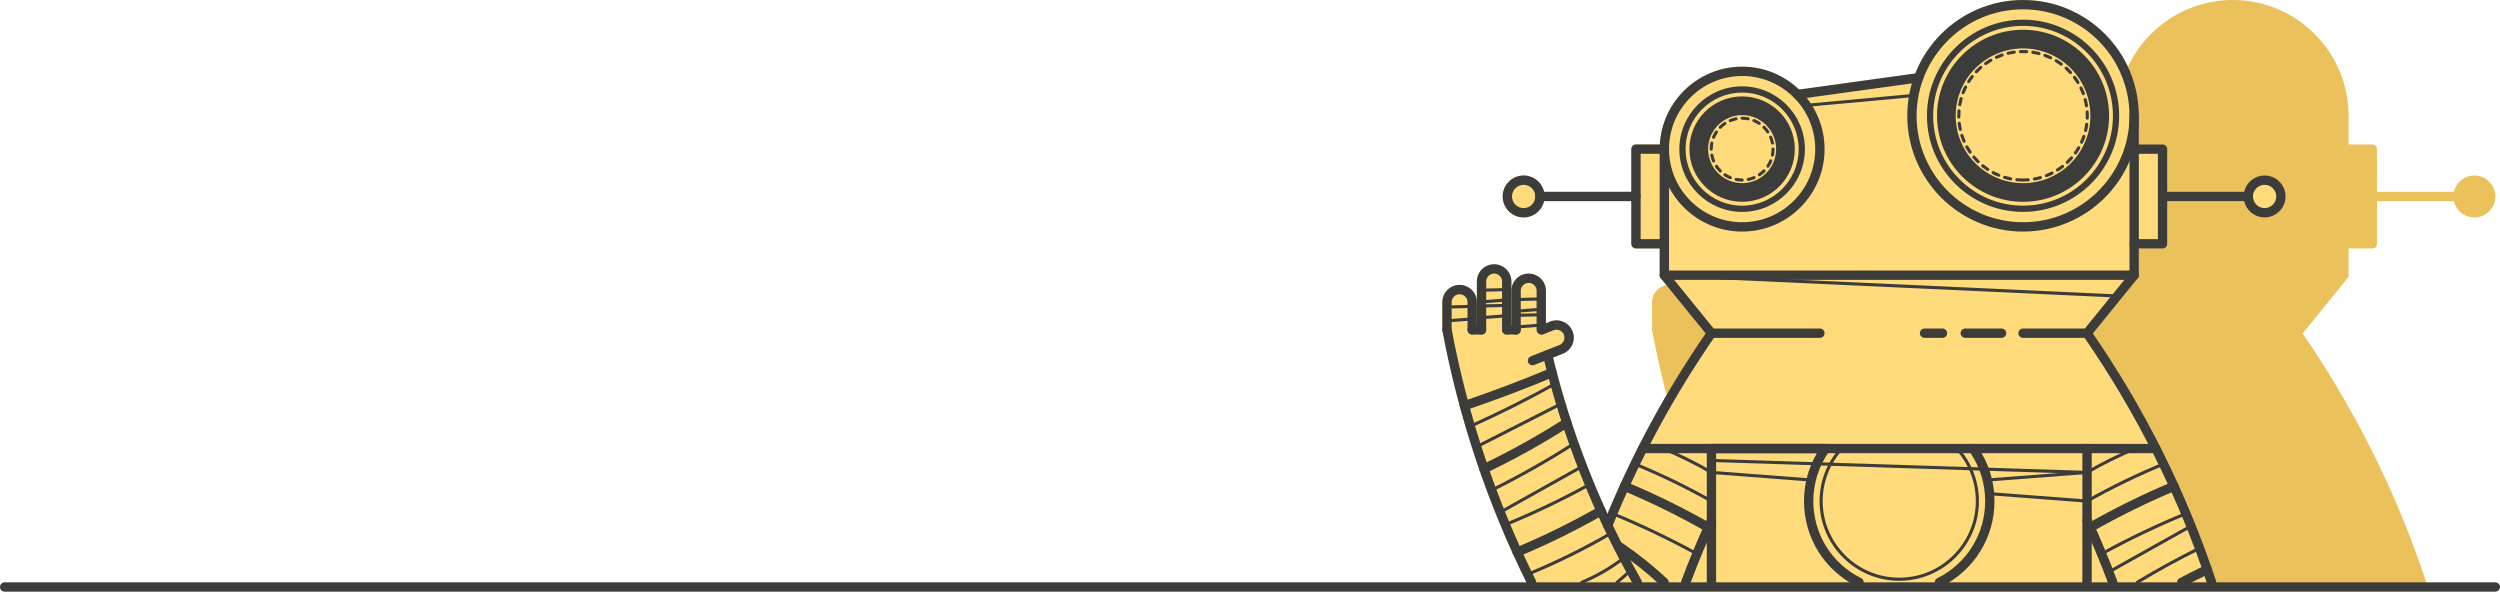 <!-- Generator: Adobe Illustrator 19.0.1, SVG Export Plug-In  -->
<svg version="1.1"
	 xmlns="http://www.w3.org/2000/svg" xmlns:xlink="http://www.w3.org/1999/xlink" xmlns:a="http://ns.adobe.com/AdobeSVGViewerExtensions/3.0/"
	 x="0px" y="0px" width="600px" height="141.995px" viewBox="0 0 600 141.995" style="enable-background:new 0 0 600 141.995;"
	 xml:space="preserve">
<defs>
</defs>
<g>
	<g>
		<path style="fill:#EBC15B;" d="M593.845,42.117c-2.39,0-4.392,1.676-4.904,3.913h-18.469V35.789c0-0.619-0.502-1.121-1.121-1.121
			h-5.691v-6.879c0,0,0,0,0,0v-0.001C563.661,12.466,551.195,0,535.872,0c-11.74,0-21.796,7.322-25.86,17.636l-27.906,3.853
			c-3.554-3.396-8.364-5.489-13.656-5.489c-10.535,0-19.171,8.276-19.755,18.667h-5.725c-0.619,0-1.121,0.502-1.121,1.121V46.03
			h-20.933c-0.512-2.237-2.514-3.913-4.904-3.913c-2.776,0-5.034,2.258-5.034,5.034s2.258,5.034,5.034,5.034
			c2.39,0,4.393-1.676,4.904-3.913h20.933v10.242c0,0.619,0.502,1.121,1.121,1.121h5.691v6.415c0,0.016,0.004,0.031,0.005,0.047
			c0.002,0.04,0.006,0.079,0.012,0.119c0.005,0.035,0.011,0.069,0.019,0.103c0.009,0.035,0.02,0.07,0.032,0.104
			c0.013,0.036,0.026,0.071,0.042,0.105c0.014,0.03,0.031,0.06,0.049,0.09c0.021,0.035,0.043,0.069,0.067,0.101
			c0.009,0.012,0.016,0.026,0.026,0.039l10.781,13.271c-5.958,8.666-11.332,17.709-16.071,27.039
			c-0.032,0.052-0.061,0.106-0.084,0.164c-1.505,2.968-2.945,5.964-4.32,8.987c-0.008,0.017-0.019,0.031-0.026,0.049
			c-0.003,0.008-0.004,0.017-0.008,0.025c-1.056,2.324-2.071,4.664-3.049,7.017c-5.541-12.077-9.914-24.629-13.06-37.493l2.35-0.93
			c1.03-0.407,1.84-1.191,2.28-2.207s0.458-2.143,0.05-3.172c-0.84-2.125-3.255-3.17-5.379-2.33l-1.009,0.399v-7.77
			c0-2.286-1.859-4.145-4.145-4.145c-2.262,0-4.103,1.821-4.142,4.073v-2.171c0-2.285-1.859-4.145-4.145-4.145
			c-2.286,0-4.145,1.86-4.145,4.145v10.476h-0.001v-5.518c0-2.286-1.859-4.145-4.145-4.145s-4.145,1.86-4.145,4.145v6.617
			c0,0.001,0,0.003,0,0.004v0.017c0,0.031,0.007,0.059,0.009,0.09c0.003,0.039,0.003,0.078,0.01,0.117
			c1.15,6.129,2.552,12.202,4.186,18.209c0.01,0.055,0.019,0.109,0.038,0.163c0.003,0.009,0.009,0.015,0.013,0.024
			c1.378,5.05,2.925,10.051,4.638,14.996c0.018,0.081,0.043,0.162,0.081,0.24c0.001,0.002,0.003,0.004,0.004,0.006
			c3.233,9.299,7.047,18.401,11.439,27.246c0.006,0.013,0.017,0.022,0.024,0.034c0.038,0.07,0.083,0.135,0.135,0.195
			c0.013,0.015,0.024,0.031,0.038,0.046c0.063,0.065,0.133,0.122,0.209,0.171c0.018,0.012,0.038,0.02,0.057,0.031
			c0.063,0.035,0.129,0.063,0.198,0.086c0.024,0.008,0.047,0.016,0.071,0.022c0.086,0.022,0.174,0.036,0.266,0.037
			c0.003,0,0.005,0.001,0.005,0.001c0.004,0,0.005,0,0.005,0h25.353l0.003,0c0,0,0.002,0,0.003,0h11.638l0.002,0l0.002,0h41.587
			c0.001,0,0.002,0,0.002,0l0.004,0h19.293c0,0,0.002,0,0.003,0l0.003,0h41.587l0.002,0l0.002,0h16.547l0.003,0l0.003,0h7.165
			l0.002,0l0.006-0.001c0.109-0.001,0.212-0.021,0.312-0.051c0.012-0.003,0.023-0.002,0.035-0.006
			c0.013-0.004,0.025-0.012,0.038-0.017c0.039-0.014,0.075-0.031,0.112-0.05c0.031-0.016,0.061-0.031,0.09-0.049
			c0.031-0.02,0.06-0.041,0.089-0.064c0.029-0.023,0.058-0.045,0.085-0.07c0.025-0.024,0.048-0.049,0.071-0.075
			c0.025-0.028,0.049-0.055,0.071-0.086c0.021-0.029,0.038-0.059,0.056-0.09c0.018-0.031,0.036-0.062,0.051-0.095
			c0.015-0.032,0.027-0.066,0.039-0.1c0.012-0.035,0.024-0.07,0.033-0.107c0.008-0.033,0.013-0.066,0.018-0.1
			c0.006-0.041,0.011-0.081,0.012-0.122c0-0.014,0.004-0.027,0.004-0.041c0-0.021-0.005-0.04-0.006-0.06
			c-0.002-0.039-0.005-0.079-0.012-0.118c-0.006-0.039-0.015-0.077-0.026-0.114c-0.005-0.02-0.007-0.04-0.013-0.06
			c-0.329-0.994-0.672-1.982-1.015-2.971c-0.014-0.058-0.035-0.115-0.059-0.172c-2.352-6.769-5.011-13.429-7.977-19.958
			c-0.004-0.01-0.005-0.021-0.009-0.031c-0.007-0.016-0.017-0.03-0.025-0.046c-1.372-3.019-2.814-6.007-4.314-8.969
			c-0.032-0.085-0.072-0.167-0.123-0.241c-4.728-9.305-10.082-18.318-16.04-26.983l10.782-13.272
			c0.01-0.012,0.016-0.026,0.025-0.038c0.024-0.033,0.046-0.067,0.067-0.102c0.018-0.03,0.034-0.059,0.049-0.089
			c0.016-0.034,0.029-0.069,0.042-0.105c0.012-0.034,0.024-0.069,0.032-0.104c0.008-0.034,0.014-0.068,0.019-0.103
			c0.006-0.039,0.01-0.079,0.012-0.118c0.001-0.016,0.005-0.031,0.005-0.047v-6.415h5.691c0.619,0,1.121-0.502,1.121-1.121V48.272
			h18.469c0.511,2.237,2.514,3.913,4.904,3.913c2.776,0,5.034-2.258,5.034-5.034S596.621,42.117,593.845,42.117z"/>
		<g>
			<path style="fill:#FFDB7C;" d="M543.505,42.117c-2.39,0-4.392,1.676-4.904,3.913h-18.469V35.789c0-0.619-0.502-1.121-1.121-1.121
				h-5.691v-6.879c0,0,0,0,0,0v-0.001C513.321,12.466,500.855,0,485.532,0c-11.74,0-21.796,7.322-25.86,17.636l-27.906,3.853
				c-3.554-3.396-8.364-5.489-13.656-5.489c-10.535,0-19.171,8.276-19.755,18.667h-5.725c-0.619,0-1.121,0.502-1.121,1.121V46.03
				h-20.933c-0.512-2.237-2.514-3.913-4.904-3.913c-2.776,0-5.034,2.258-5.034,5.034s2.258,5.034,5.034,5.034
				c2.39,0,4.393-1.676,4.904-3.913h20.933v10.242c0,0.619,0.502,1.121,1.121,1.121h5.691v6.415c0,0.016,0.004,0.031,0.005,0.047
				c0.002,0.04,0.006,0.079,0.012,0.119c0.005,0.035,0.011,0.069,0.019,0.103c0.009,0.035,0.02,0.07,0.032,0.104
				c0.013,0.036,0.026,0.071,0.042,0.105c0.014,0.03,0.031,0.06,0.049,0.09c0.021,0.035,0.043,0.069,0.067,0.101
				c0.009,0.012,0.016,0.026,0.026,0.039l10.781,13.271c-5.958,8.666-11.332,17.709-16.071,27.039
				c-0.032,0.052-0.061,0.106-0.084,0.164c-1.505,2.968-2.945,5.964-4.32,8.987c-0.008,0.017-0.019,0.031-0.026,0.049
				c-0.003,0.008-0.004,0.017-0.008,0.025c-1.056,2.324-2.071,4.664-3.049,7.017c-5.541-12.077-9.914-24.629-13.06-37.493l2.35-0.93
				c1.03-0.407,1.84-1.191,2.28-2.207c0.44-1.016,0.457-2.143,0.05-3.172c-0.84-2.125-3.255-3.17-5.379-2.33l-1.009,0.399v-7.77
				c0-2.286-1.859-4.145-4.145-4.145c-2.262,0-4.103,1.821-4.142,4.073v-2.171c0-2.285-1.859-4.145-4.145-4.145
				s-4.145,1.86-4.145,4.145v10.476h-0.001v-5.518c0-2.286-1.859-4.145-4.145-4.145s-4.145,1.86-4.145,4.145v6.617
				c0,0.001,0,0.003,0,0.004v0.017c0,0.031,0.007,0.059,0.009,0.09c0.003,0.039,0.003,0.078,0.01,0.117
				c1.15,6.129,2.552,12.202,4.186,18.209c0.01,0.055,0.019,0.109,0.038,0.163c0.003,0.009,0.009,0.015,0.013,0.024
				c1.378,5.05,2.925,10.051,4.638,14.996c0.018,0.081,0.043,0.162,0.081,0.24c0.001,0.002,0.003,0.004,0.004,0.006
				c3.233,9.299,7.047,18.401,11.439,27.246c0.006,0.013,0.017,0.022,0.024,0.034c0.038,0.07,0.083,0.135,0.135,0.195
				c0.013,0.015,0.024,0.031,0.038,0.046c0.063,0.065,0.133,0.122,0.209,0.171c0.018,0.012,0.038,0.02,0.057,0.031
				c0.063,0.035,0.129,0.063,0.198,0.086c0.024,0.008,0.047,0.016,0.071,0.022c0.086,0.022,0.174,0.036,0.266,0.037
				c0.003,0,0.005,0.001,0.005,0.001l0.006,0h25.352l0.003,0l0.003,0h11.638l0.002,0c0,0,0.002,0,0.002,0h41.587l0.003,0l0.003,0
				h19.293l0.003,0c0.001,0,0.002,0,0.002,0h41.588l0.002,0l0.002,0h16.547l0.003,0c0,0,0.002,0,0.003,0h7.165l0.002,0
				c0,0,0.004-0.001,0.006-0.001c0.109-0.001,0.212-0.021,0.312-0.051c0.012-0.003,0.023-0.002,0.035-0.006
				c0.013-0.004,0.025-0.012,0.038-0.017c0.038-0.014,0.075-0.031,0.112-0.05c0.031-0.016,0.061-0.031,0.09-0.049
				c0.031-0.02,0.06-0.041,0.089-0.064c0.029-0.023,0.058-0.045,0.085-0.07c0.025-0.024,0.048-0.049,0.071-0.075
				c0.025-0.028,0.049-0.055,0.071-0.086c0.021-0.029,0.038-0.059,0.056-0.09c0.018-0.031,0.036-0.062,0.051-0.095
				c0.015-0.032,0.027-0.066,0.039-0.1c0.012-0.035,0.024-0.07,0.033-0.107c0.008-0.033,0.013-0.066,0.018-0.1
				c0.006-0.041,0.011-0.081,0.012-0.122c0-0.014,0.004-0.027,0.004-0.041c0-0.021-0.005-0.04-0.006-0.06
				c-0.002-0.039-0.005-0.079-0.012-0.118c-0.006-0.039-0.015-0.077-0.026-0.114c-0.005-0.02-0.007-0.04-0.013-0.06
				c-0.329-0.994-0.672-1.982-1.015-2.971c-0.014-0.058-0.035-0.115-0.059-0.172c-2.352-6.769-5.011-13.429-7.977-19.958
				c-0.004-0.01-0.005-0.021-0.009-0.031c-0.007-0.016-0.017-0.03-0.025-0.046c-1.372-3.019-2.814-6.007-4.314-8.969
				c-0.032-0.085-0.072-0.167-0.123-0.241c-4.728-9.305-10.082-18.318-16.04-26.983l10.782-13.272
				c0.01-0.012,0.016-0.026,0.025-0.038c0.024-0.033,0.046-0.067,0.067-0.102c0.018-0.03,0.034-0.059,0.049-0.089
				c0.016-0.034,0.029-0.069,0.042-0.105c0.012-0.034,0.023-0.069,0.032-0.104c0.008-0.034,0.014-0.068,0.02-0.103
				c0.006-0.039,0.01-0.079,0.012-0.118c0.001-0.016,0.005-0.031,0.005-0.047v-6.415h5.691c0.619,0,1.121-0.502,1.121-1.121V48.272
				h18.469c0.511,2.237,2.514,3.913,4.904,3.913c2.776,0,5.034-2.258,5.034-5.034S546.281,42.117,543.505,42.117z"/>
		</g>
		<g>
			<g>
				<path style="fill:#3C3C3B;" d="M465.47,140.874c-0.412,0-0.809-0.229-1.005-0.623c-0.275-0.555-0.049-1.227,0.506-1.502
					c7.074-3.509,11.468-10.591,11.468-18.483c0-4.132-1.209-8.095-3.501-11.499h-78.702c-0.619,0-1.121-0.502-1.121-1.121
					s0.502-1.121,1.121-1.121h79.288c0.362,0,0.702,0.175,0.912,0.47c2.776,3.888,4.244,8.477,4.244,13.271
					c0,8.749-4.872,16.6-12.714,20.491C465.808,140.836,465.638,140.874,465.47,140.874z"/>
			</g>
			<g>
				<path style="fill:#3C3C3B;" d="M385.858,127.228c-0.139,0-0.281-0.026-0.418-0.081c-0.574-0.231-0.852-0.884-0.621-1.458
					c6.535-16.239,14.95-31.836,25.011-46.357c0.352-0.509,1.051-0.636,1.559-0.283c0.509,0.352,0.636,1.051,0.283,1.559
					c-9.966,14.384-18.301,29.833-24.774,45.918C386.722,126.963,386.302,127.228,385.858,127.228z"/>
			</g>
			<g>
				<path style="fill:#3C3C3B;" d="M434.673,115.581c-0.009,0-0.019,0-0.029-0.001l-23.922-1.827
					c-0.056-0.004-0.111-0.021-0.159-0.05c-3.7-2.15-7.584-4.072-11.542-5.712c-0.19-0.079-0.281-0.298-0.202-0.488
					c0.079-0.191,0.298-0.281,0.488-0.202c3.963,1.642,7.851,3.564,11.558,5.714l23.837,1.82c0.206,0.016,0.36,0.195,0.344,0.401
					C435.03,115.432,434.867,115.581,434.673,115.581z"/>
			</g>
			<g>
				<path style="fill:#3C3C3B;" d="M410.736,120.638c-0.062,0-0.125-0.015-0.183-0.048c-5.89-3.323-12.047-6.313-18.301-8.884
					c-0.191-0.078-0.282-0.297-0.204-0.487s0.296-0.281,0.488-0.204c6.281,2.583,12.466,5.586,18.383,8.924
					c0.18,0.101,0.243,0.329,0.142,0.509C410.994,120.57,410.867,120.638,410.736,120.638z"/>
			</g>
			<g>
				<path style="fill:#3C3C3B;" d="M409.992,127.716c-0.188,0-0.379-0.048-0.554-0.148c-6.431-3.668-13.154-6.977-19.985-9.834
					c-0.571-0.239-0.84-0.896-0.601-1.467c0.239-0.571,0.896-0.84,1.467-0.601c6.914,2.893,13.72,6.242,20.23,9.955
					c0.538,0.306,0.725,0.991,0.418,1.529C410.76,127.512,410.382,127.716,409.992,127.716z"/>
			</g>
			<g>
				<path style="fill:#3C3C3B;" d="M407.255,133.307c-0.061,0-0.123-0.015-0.18-0.046c-6.516-3.583-13.311-6.829-20.194-9.649
					c-0.191-0.078-0.282-0.297-0.204-0.487c0.079-0.191,0.298-0.281,0.487-0.204c6.909,2.831,13.729,6.09,20.27,9.687
					c0.181,0.099,0.247,0.327,0.147,0.507C407.515,133.237,407.387,133.307,407.255,133.307z"/>
			</g>
			<g>
				<path style="fill:#3C3C3B;" d="M404.579,140.874c-0.13,0-0.262-0.023-0.391-0.071c-0.58-0.216-0.875-0.862-0.659-1.441
					c1.868-5.014,3.955-10.024,6.204-14.893c0.26-0.562,0.926-0.808,1.487-0.548c0.562,0.26,0.807,0.926,0.548,1.487
					c-2.225,4.817-4.29,9.775-6.138,14.736C405.461,140.595,405.034,140.874,404.579,140.874z"/>
			</g>
			<g>
				<path style="fill:#3C3C3B;" d="M367.579,140.874c-0.412,0-0.809-0.228-1.004-0.623c-9.571-19.274-16.434-39.758-20.398-60.885
					c-0.114-0.609,0.286-1.194,0.895-1.308c0.613-0.115,1.194,0.287,1.308,0.895c3.927,20.924,10.724,41.213,20.202,60.302
					c0.275,0.554,0.049,1.227-0.505,1.502C367.916,140.836,367.746,140.874,367.579,140.874z"/>
			</g>
			<g>
				<path style="fill:#3C3C3B;" d="M392.937,140.874c-0.391,0-0.771-0.205-0.977-0.57c-9.769-17.281-17.049-35.755-21.638-54.909
					c-0.144-0.602,0.227-1.207,0.829-1.351c0.601-0.146,1.207,0.227,1.351,0.829c4.54,18.951,11.744,37.229,21.41,54.328
					c0.305,0.539,0.115,1.223-0.424,1.527C393.313,140.826,393.124,140.874,392.937,140.874z"/>
			</g>
			<g>
				<path style="fill:#3C3C3B;" d="M366.639,138.213c-0.147,0-0.286-0.087-0.345-0.232c-0.078-0.191,0.012-0.409,0.204-0.487
					c6.875-2.827,13.62-6.153,20.048-9.885c0.179-0.104,0.408-0.042,0.511,0.136c0.104,0.178,0.043,0.407-0.136,0.511
					c-6.458,3.748-13.234,7.089-20.14,9.929C366.734,138.204,366.686,138.213,366.639,138.213z"/>
			</g>
			<g>
				<path style="fill:#3C3C3B;" d="M364.131,133.62c-0.438,0-0.854-0.259-1.034-0.688c-0.239-0.571,0.03-1.228,0.601-1.467
					c6.828-2.857,13.552-6.165,19.985-9.834c0.537-0.306,1.222-0.119,1.529,0.418c0.306,0.538,0.119,1.222-0.418,1.529
					c-6.512,3.713-13.319,7.063-20.23,9.955C364.422,133.592,364.275,133.62,364.131,133.62z"/>
			</g>
			<g>
				<path style="fill:#3C3C3B;" d="M361.268,126.307c-0.147,0-0.286-0.088-0.346-0.232c-0.078-0.191,0.013-0.409,0.204-0.487
					c6.883-2.82,13.677-6.066,20.194-9.649c0.18-0.1,0.408-0.034,0.507,0.147c0.1,0.181,0.034,0.408-0.147,0.507
					c-6.541,3.597-13.361,6.856-20.27,9.687C361.363,126.298,361.315,126.307,361.268,126.307z"/>
			</g>
			<g>
				<path style="fill:#3C3C3B;" d="M360.047,123.327c-0.131,0-0.258-0.069-0.327-0.191c-0.101-0.18-0.036-0.408,0.144-0.509
					l19.717-11.031c0.18-0.101,0.407-0.036,0.509,0.144c0.101,0.18,0.036,0.408-0.144,0.509l-19.717,11.031
					C360.172,123.311,360.109,123.327,360.047,123.327z"/>
			</g>
			<g>
				<path style="fill:#3C3C3B;" d="M357.988,118.014c-0.138,0-0.27-0.076-0.335-0.208c-0.092-0.185-0.016-0.409,0.169-0.501
					c6.746-3.334,13.379-7.088,19.713-11.158c0.174-0.113,0.405-0.062,0.516,0.112c0.112,0.174,0.061,0.405-0.112,0.516
					c-6.358,4.085-13.015,7.853-19.786,11.2C358.1,118.002,358.044,118.014,357.988,118.014z"/>
			</g>
			<g>
				<path style="fill:#3C3C3B;" d="M356.143,113.637c-0.418,0-0.82-0.235-1.012-0.638c-0.267-0.559-0.03-1.228,0.528-1.494
					c6.784-3.239,13.434-6.938,19.766-10.993c0.521-0.334,1.215-0.182,1.548,0.339c0.334,0.521,0.182,1.215-0.339,1.548
					c-6.41,4.104-13.142,7.848-20.009,11.128C356.469,113.602,356.305,113.637,356.143,113.637z"/>
			</g>
			<g>
				<path style="fill:#3C3C3B;" d="M354.378,107.603c-0.136,0-0.267-0.074-0.333-0.204c-0.093-0.184-0.02-0.409,0.163-0.503
					L374.436,96.6c0.184-0.093,0.409-0.02,0.503,0.163c0.093,0.184,0.02,0.409-0.163,0.503l-20.228,10.297
					C354.493,107.59,354.435,107.603,354.378,107.603z"/>
			</g>
			<g>
				<path style="fill:#3C3C3B;" d="M352.862,102.684c-0.143,0-0.279-0.082-0.341-0.221c-0.084-0.188,0-0.409,0.189-0.494
					c6.889-3.083,13.725-6.511,20.318-10.189c0.18-0.1,0.408-0.036,0.508,0.144c0.101,0.18,0.036,0.408-0.144,0.508
					c-6.612,3.689-13.467,7.127-20.377,10.219C352.965,102.673,352.913,102.684,352.862,102.684z"/>
			</g>
			<g>
				<path style="fill:#3C3C3B;" d="M351.46,98.499c-0.467,0-0.903-0.294-1.061-0.761c-0.199-0.586,0.115-1.223,0.701-1.422
					c7.037-2.39,14.081-5.055,20.937-7.921c0.571-0.239,1.228,0.031,1.466,0.602c0.239,0.571-0.031,1.228-0.602,1.466
					c-6.903,2.885-13.995,5.569-21.081,7.975C351.702,98.48,351.58,98.499,351.46,98.499z"/>
			</g>
			<g>
				<path style="fill:#3C3C3B;" d="M353.327,80.28c-0.619,0-1.121-0.502-1.121-1.121v-6.638c0-1.05-0.854-1.904-1.904-1.904
					s-1.903,0.854-1.903,1.904v6.638c0,0.619-0.502,1.121-1.121,1.121c-0.619,0-1.121-0.502-1.121-1.121v-6.638
					c0-2.286,1.86-4.145,4.145-4.145c2.286,0,4.145,1.86,4.145,4.145v6.638C354.447,79.778,353.946,80.28,353.327,80.28z"/>
			</g>
			<g>
				<path style="fill:#3C3C3B;" d="M347.278,77.376c-0.193,0-0.357-0.149-0.372-0.345c-0.016-0.206,0.138-0.385,0.344-0.401
					l6.048-0.462c0.21-0.012,0.385,0.138,0.401,0.344c0.016,0.206-0.138,0.385-0.344,0.401l-6.048,0.462
					C347.297,77.376,347.287,77.376,347.278,77.376z"/>
			</g>
			<g>
				<path style="fill:#3C3C3B;" d="M347.278,74.062c-0.202,0-0.368-0.161-0.374-0.364c-0.005-0.207,0.158-0.378,0.364-0.383
					l6.049-0.151c0.238,0.011,0.378,0.158,0.383,0.364c0.005,0.206-0.158,0.378-0.364,0.383l-6.049,0.151
					C347.284,74.062,347.281,74.062,347.278,74.062z"/>
			</g>
			<g>
				<g>
					<path style="fill:#3C3C3B;" d="M361.619,80.28c-0.619,0-1.121-0.502-1.121-1.121V67.563c0-1.05-0.854-1.904-1.904-1.904
						s-1.903,0.854-1.903,1.904v11.597c0,0.619-0.502,1.121-1.121,1.121c-0.619,0-1.121-0.502-1.121-1.121V67.563
						c0-2.286,1.86-4.145,4.145-4.145c2.286,0,4.145,1.86,4.145,4.145v11.597C362.739,79.778,362.238,80.28,361.619,80.28z"/>
				</g>
				<g>
					<path style="fill:#3C3C3B;" d="M355.57,76.615c-0.193,0-0.357-0.149-0.372-0.345c-0.016-0.206,0.138-0.385,0.344-0.401
						l6.049-0.462c0.211-0.016,0.385,0.139,0.401,0.344c0.016,0.206-0.138,0.385-0.344,0.401l-6.049,0.462
						C355.589,76.615,355.579,76.615,355.57,76.615z"/>
				</g>
				<g>
					<path style="fill:#3C3C3B;" d="M355.57,73.813c-0.202,0-0.368-0.161-0.374-0.364c-0.005-0.207,0.158-0.378,0.364-0.383
						l6.049-0.151c0.003,0,0.007,0,0.009,0c0.202,0,0.368,0.161,0.374,0.364c0.005,0.206-0.158,0.378-0.364,0.383l-6.049,0.151
						C355.576,73.813,355.573,73.813,355.57,73.813z"/>
				</g>
				<g>
					<path style="fill:#3C3C3B;" d="M355.57,72.824c-0.193,0-0.357-0.149-0.372-0.345c-0.016-0.206,0.138-0.385,0.344-0.401
						l6.049-0.462c0.211-0.016,0.385,0.139,0.401,0.344c0.016,0.206-0.138,0.385-0.344,0.401l-6.049,0.462
						C355.589,72.824,355.579,72.824,355.57,72.824z"/>
				</g>
				<g>
					<path style="fill:#3C3C3B;" d="M355.57,70.022c-0.202,0-0.368-0.161-0.374-0.364c-0.005-0.207,0.158-0.378,0.364-0.383
						l6.049-0.152c0.003,0,0.007,0,0.009,0c0.202,0,0.368,0.161,0.374,0.364c0.005,0.206-0.158,0.378-0.364,0.383l-6.049,0.152
						C355.576,70.022,355.573,70.022,355.57,70.022z"/>
				</g>
			</g>
			<g>
				<g>
					<path style="fill:#3C3C3B;" d="M369.905,80.28c-0.619,0-1.121-0.502-1.121-1.121v-9.353c0-1.05-0.854-1.904-1.903-1.904
						s-1.904,0.854-1.904,1.904v9.353c0,0.619-0.502,1.121-1.121,1.121s-1.121-0.502-1.121-1.121v-9.353
						c0-2.286,1.86-4.145,4.145-4.145c2.286,0,4.145,1.86,4.145,4.145v9.353C371.026,79.778,370.524,80.28,369.905,80.28z"/>
				</g>
				<g>
					<path style="fill:#3C3C3B;" d="M363.856,78.858c-0.193,0-0.357-0.149-0.372-0.345c-0.016-0.206,0.138-0.385,0.344-0.401
						l6.049-0.462c0.21-0.012,0.385,0.138,0.401,0.344s-0.138,0.385-0.344,0.401l-6.049,0.462
						C363.875,78.858,363.866,78.858,363.856,78.858z"/>
				</g>
				<g>
					<path style="fill:#3C3C3B;" d="M363.857,76.056c-0.202,0-0.368-0.161-0.374-0.364c-0.005-0.206,0.158-0.378,0.364-0.383
						l6.049-0.151c0.003,0,0.007,0,0.009,0c0.202,0,0.368,0.161,0.374,0.364c0.005,0.206-0.158,0.378-0.364,0.383l-6.049,0.151
						C363.863,76.056,363.86,76.056,363.857,76.056z"/>
				</g>
				<g>
					<path style="fill:#3C3C3B;" d="M363.856,75.067c-0.193,0-0.357-0.149-0.372-0.345c-0.016-0.206,0.138-0.385,0.344-0.401
						l6.049-0.462c0.21-0.013,0.385,0.138,0.401,0.344c0.016,0.206-0.138,0.385-0.344,0.401l-6.049,0.462
						C363.875,75.067,363.866,75.067,363.856,75.067z"/>
				</g>
				<g>
					<path style="fill:#3C3C3B;" d="M363.857,72.265c-0.202,0-0.368-0.161-0.374-0.364c-0.005-0.206,0.158-0.378,0.364-0.383
						l6.049-0.151c0.003,0,0.007,0,0.009,0c0.202,0,0.368,0.161,0.374,0.364c0.005,0.207-0.158,0.378-0.364,0.383l-6.049,0.151
						C363.863,72.265,363.86,72.265,363.857,72.265z"/>
				</g>
			</g>
			<g>
				<g>
					<path style="fill:#3C3C3B;" d="M367.806,87.682c-0.447,0-0.868-0.269-1.042-0.709c-0.228-0.575,0.054-1.227,0.63-1.454
						l6.868-2.718c0.976-0.386,1.456-1.495,1.07-2.471c-0.386-0.976-1.493-1.456-2.47-1.069l-2.377,0.94
						c-0.576,0.227-1.227-0.054-1.455-0.63c-0.228-0.576,0.054-1.227,0.63-1.455l2.377-0.94c2.124-0.838,4.539,0.204,5.379,2.329
						c0.408,1.03,0.389,2.157-0.051,3.173c-0.44,1.016-1.249,1.8-2.279,2.207l-6.868,2.717
						C368.083,87.656,367.943,87.682,367.806,87.682z"/>
				</g>
			</g>
			<g>
				<path style="fill:#3C3C3B;" d="M379.643,140.126c-0.146,0-0.285-0.086-0.345-0.229c-0.08-0.19,0.01-0.409,0.201-0.489
					c3.597-1.504,6.966-3.46,10.013-5.814c0.163-0.127,0.399-0.096,0.524,0.067c0.126,0.163,0.096,0.398-0.067,0.524
					c-3.099,2.394-6.525,4.384-10.182,5.913C379.74,140.117,379.691,140.126,379.643,140.126z"/>
			</g>
			<g>
				<path style="fill:#3C3C3B;" d="M388.09,140.127c-0.108,0-0.215-0.047-0.289-0.137c-0.131-0.159-0.108-0.395,0.052-0.526
					c1.109-0.909,2.197-1.867,3.236-2.848c0.15-0.142,0.386-0.135,0.528,0.015c0.142,0.15,0.135,0.386-0.015,0.528
					c-1.051,0.993-2.153,1.963-3.275,2.883C388.257,140.099,388.173,140.127,388.09,140.127z"/>
			</g>
			<g>
				<path style="fill:#3C3C3B;" d="M399.381,140.873c-0.273,0-0.547-0.099-0.763-0.3c-3.275-3.045-6.802-5.866-10.482-8.383
					c-0.511-0.349-0.642-1.047-0.292-1.558c0.349-0.511,1.047-0.642,1.557-0.292c3.772,2.58,7.386,5.47,10.743,8.591
					c0.453,0.421,0.479,1.131,0.058,1.584C399.982,140.753,399.682,140.873,399.381,140.873z"/>
			</g>
			<g>
				<g>
					<path style="fill:#3C3C3B;" d="M485.532,55.577c-15.323,0-27.788-12.466-27.788-27.788S470.21,0,485.532,0
						s27.788,12.466,27.788,27.788S500.855,55.577,485.532,55.577z M485.532,2.242c-14.087,0-25.547,11.46-25.547,25.547
						s11.46,25.547,25.547,25.547s25.547-11.46,25.547-25.547S499.619,2.242,485.532,2.242z"/>
				</g>
				<g>
					<path style="fill:#3C3C3B;" d="M485.532,50.855c-12.719,0-23.067-10.348-23.067-23.067s10.348-23.067,23.067-23.067
						s23.067,10.348,23.067,23.067S498.252,50.855,485.532,50.855z M485.532,6.216c-11.895,0-21.572,9.677-21.572,21.572
						s9.677,21.572,21.572,21.572c11.895,0,21.572-9.677,21.572-21.572S497.427,6.216,485.532,6.216z"/>
				</g>
				<g>
					<path style="fill:#3C3C3B;" d="M485.532,48.436c-11.386,0-20.648-9.263-20.648-20.648S474.147,7.14,485.532,7.14
						c11.385,0,20.648,9.263,20.648,20.648S496.918,48.436,485.532,48.436z M485.532,11.624c-8.913,0-16.165,7.252-16.165,16.165
						s7.252,16.165,16.165,16.165c8.913,0,16.165-7.252,16.165-16.165S494.446,11.624,485.532,11.624z"/>
				</g>
				<g>
					<path style="fill:#3C3C3B;" d="M485.532,43.579c-0.511,0-1.024-0.025-1.528-0.073c-0.205-0.02-0.356-0.202-0.336-0.408
						c0.02-0.205,0.199-0.352,0.408-0.336c0.88,0.085,1.791,0.092,2.668,0.021c0.212-0.011,0.386,0.137,0.402,0.343
						c0.016,0.206-0.137,0.386-0.343,0.402C486.384,43.562,485.956,43.579,485.532,43.579z M488.256,43.339
						c-0.178,0-0.335-0.127-0.367-0.308c-0.036-0.203,0.099-0.397,0.302-0.433c0.476-0.085,0.954-0.195,1.42-0.327
						c0.201-0.055,0.405,0.06,0.461,0.258c0.056,0.198-0.06,0.405-0.258,0.461c-0.49,0.138-0.991,0.253-1.491,0.343
						C488.3,43.337,488.278,43.339,488.256,43.339z M482.564,43.293c-0.024,0-0.048-0.002-0.072-0.007
						c-0.501-0.098-1-0.221-1.485-0.367c-0.198-0.059-0.31-0.268-0.251-0.465c0.059-0.198,0.266-0.31,0.465-0.251
						c0.462,0.139,0.938,0.256,1.414,0.35c0.202,0.04,0.335,0.236,0.295,0.439C482.895,43.169,482.739,43.293,482.564,43.293z
						 M491.127,42.529c-0.149,0-0.29-0.09-0.348-0.238c-0.075-0.192,0.02-0.409,0.212-0.484c0.451-0.176,0.898-0.377,1.33-0.596
						c0.185-0.093,0.409-0.02,0.502,0.164c0.093,0.184,0.02,0.409-0.164,0.502c-0.453,0.23-0.923,0.441-1.396,0.626
						C491.218,42.521,491.173,42.529,491.127,42.529z M479.706,42.436c-0.047,0-0.095-0.009-0.142-0.028
						c-0.471-0.193-0.937-0.411-1.386-0.648c-0.182-0.096-0.252-0.323-0.155-0.505c0.097-0.182,0.321-0.252,0.505-0.155
						c0.427,0.226,0.871,0.433,1.319,0.617c0.191,0.078,0.282,0.296,0.204,0.487C479.992,42.349,479.853,42.436,479.706,42.436z
						 M493.788,41.178c-0.123,0-0.244-0.061-0.316-0.173c-0.111-0.174-0.059-0.405,0.115-0.516c0.408-0.259,0.808-0.543,1.19-0.841
						c0.162-0.127,0.397-0.098,0.524,0.065c0.127,0.162,0.098,0.397-0.065,0.524c-0.401,0.313-0.821,0.61-1.249,0.883
						C493.926,41.159,493.857,41.178,493.788,41.178z M477.067,41.043c-0.071,0-0.142-0.02-0.205-0.062
						c-0.424-0.28-0.84-0.584-1.235-0.902c-0.161-0.13-0.186-0.365-0.056-0.525c0.129-0.161,0.365-0.186,0.525-0.056
						c0.377,0.304,0.772,0.593,1.177,0.86c0.172,0.114,0.22,0.346,0.106,0.518C477.308,40.984,477.189,41.043,477.067,41.043z
						 M496.139,39.341c-0.099,0-0.197-0.039-0.271-0.116c-0.142-0.15-0.136-0.386,0.014-0.528c0.352-0.334,0.691-0.688,1.008-1.053
						c0.136-0.156,0.371-0.171,0.527-0.037c0.156,0.135,0.172,0.371,0.037,0.527c-0.333,0.383-0.688,0.754-1.057,1.105
						C496.324,39.307,496.231,39.341,496.139,39.341z M474.746,39.168c-0.094,0-0.189-0.035-0.262-0.107
						c-0.364-0.356-0.713-0.734-1.039-1.122c-0.133-0.158-0.112-0.394,0.046-0.526c0.158-0.133,0.393-0.112,0.526,0.046
						c0.31,0.37,0.644,0.729,0.991,1.069c0.147,0.144,0.15,0.381,0.005,0.529C474.94,39.131,474.843,39.168,474.746,39.168z
						 M498.096,37.089c-0.075,0-0.151-0.023-0.216-0.069c-0.168-0.12-0.207-0.353-0.088-0.521c0.282-0.396,0.547-0.809,0.788-1.226
						c0.103-0.179,0.331-0.24,0.51-0.137s0.24,0.331,0.137,0.51c-0.252,0.438-0.53,0.871-0.826,1.287
						C498.328,37.034,498.213,37.089,498.096,37.089z M472.826,36.885c-0.119,0-0.236-0.057-0.308-0.162
						c-0.289-0.419-0.56-0.856-0.806-1.3c-0.1-0.18-0.035-0.408,0.146-0.508c0.18-0.1,0.408-0.035,0.508,0.146
						c0.234,0.422,0.493,0.839,0.767,1.238c0.117,0.17,0.074,0.402-0.096,0.52C472.973,36.863,472.899,36.885,472.826,36.885z
						 M499.584,34.504c-0.051,0-0.104-0.011-0.154-0.033c-0.188-0.085-0.271-0.307-0.186-0.495c0.2-0.44,0.38-0.896,0.537-1.355
						c0.067-0.195,0.279-0.3,0.474-0.233c0.195,0.066,0.3,0.279,0.233,0.474c-0.164,0.482-0.354,0.961-0.563,1.423
						C499.862,34.422,499.726,34.504,499.584,34.504z M471.379,34.275c-0.144,0-0.282-0.084-0.343-0.225
						c-0.202-0.465-0.383-0.947-0.54-1.432c-0.063-0.196,0.045-0.407,0.241-0.47c0.196-0.061,0.407,0.045,0.47,0.241
						c0.149,0.462,0.322,0.921,0.514,1.363c0.082,0.189-0.005,0.409-0.194,0.491C471.479,34.265,471.429,34.275,471.379,34.275z
						 M500.546,31.679c-0.028,0-0.057-0.003-0.085-0.01c-0.201-0.047-0.326-0.248-0.279-0.449c0.11-0.471,0.198-0.953,0.263-1.433
						c0.027-0.204,0.216-0.35,0.42-0.321c0.204,0.027,0.348,0.215,0.321,0.42c-0.067,0.504-0.16,1.01-0.276,1.504
						C500.869,31.563,500.715,31.679,500.546,31.679z M470.464,31.436c-0.172,0-0.327-0.119-0.365-0.294
						c-0.107-0.496-0.192-1.003-0.251-1.509c-0.024-0.205,0.123-0.39,0.328-0.414c0.207-0.025,0.391,0.123,0.414,0.328
						c0.057,0.482,0.137,0.965,0.239,1.437c0.044,0.202-0.084,0.401-0.286,0.444C470.517,31.433,470.491,31.436,470.464,31.436z
						 M500.94,28.723c-0.005,0-0.009,0-0.014,0c-0.206-0.008-0.367-0.181-0.359-0.387c0.007-0.182,0.01-0.364,0.01-0.547
						c0-0.306-0.009-0.609-0.027-0.91c-0.012-0.206,0.145-0.383,0.35-0.395c0.209-0.006,0.383,0.144,0.396,0.35
						c0.019,0.316,0.029,0.635,0.028,0.956c0,0.192-0.003,0.383-0.011,0.574C501.306,28.564,501.14,28.723,500.94,28.723z
						 M470.118,28.473c-0.203,0-0.369-0.162-0.374-0.366l-0.003-0.319c0-0.407,0.015-0.81,0.046-1.21
						c0.016-0.206,0.196-0.364,0.401-0.344c0.206,0.016,0.36,0.195,0.344,0.401c-0.029,0.381-0.044,0.765-0.044,1.153l0.003,0.303
						c0.004,0.207-0.159,0.377-0.366,0.382C470.123,28.473,470.121,28.473,470.118,28.473z M500.76,25.745
						c-0.181,0-0.34-0.131-0.368-0.315c-0.076-0.478-0.176-0.958-0.298-1.426c-0.052-0.2,0.068-0.404,0.267-0.456
						c0.199-0.054,0.404,0.067,0.456,0.267c0.128,0.492,0.233,0.996,0.312,1.498c0.032,0.204-0.107,0.395-0.31,0.427
						C500.799,25.743,500.78,25.745,500.76,25.745z M470.345,25.499c-0.021,0-0.043-0.002-0.065-0.005
						c-0.203-0.036-0.339-0.229-0.304-0.433c0.088-0.502,0.201-1.004,0.337-1.492c0.055-0.199,0.262-0.314,0.46-0.26
						c0.199,0.055,0.315,0.261,0.26,0.46c-0.129,0.465-0.237,0.943-0.321,1.421C470.681,25.371,470.523,25.499,470.345,25.499z
						 M500.009,22.858c-0.152,0-0.295-0.094-0.351-0.245c-0.166-0.452-0.357-0.903-0.568-1.341c-0.09-0.186-0.012-0.409,0.174-0.499
						c0.186-0.089,0.409-0.011,0.499,0.174c0.222,0.46,0.423,0.934,0.597,1.408c0.071,0.194-0.028,0.408-0.222,0.479
						C500.095,22.85,500.052,22.858,500.009,22.858z M471.143,22.624c-0.045,0-0.09-0.008-0.135-0.025
						c-0.193-0.074-0.288-0.291-0.214-0.483c0.183-0.474,0.391-0.944,0.62-1.398c0.092-0.184,0.316-0.259,0.501-0.166
						c0.185,0.093,0.259,0.317,0.166,0.501c-0.217,0.433-0.416,0.881-0.59,1.332C471.434,22.534,471.293,22.624,471.143,22.624z
						 M498.713,20.171c-0.126,0-0.249-0.064-0.32-0.18c-0.251-0.412-0.526-0.818-0.817-1.207c-0.124-0.165-0.09-0.4,0.075-0.523
						c0.165-0.123,0.399-0.089,0.523,0.075c0.305,0.408,0.594,0.834,0.857,1.267c0.107,0.176,0.051,0.406-0.125,0.513
						C498.846,20.153,498.779,20.171,498.713,20.171z M472.483,19.958c-0.068,0-0.137-0.019-0.199-0.058
						c-0.175-0.11-0.227-0.341-0.117-0.515c0.271-0.431,0.567-0.852,0.878-1.253c0.127-0.163,0.362-0.193,0.524-0.066
						c0.163,0.126,0.193,0.361,0.066,0.524c-0.296,0.382-0.578,0.784-0.836,1.194C472.728,19.897,472.607,19.958,472.483,19.958z
						 M496.924,17.783c-0.101,0-0.202-0.041-0.276-0.122c-0.325-0.357-0.673-0.703-1.033-1.029
						c-0.153-0.138-0.165-0.375-0.026-0.528c0.138-0.153,0.375-0.165,0.528-0.026c0.377,0.341,0.742,0.705,1.084,1.079
						c0.139,0.153,0.128,0.389-0.024,0.528C497.104,17.751,497.014,17.783,496.924,17.783z M474.311,17.6
						c-0.092,0-0.184-0.034-0.256-0.101c-0.15-0.142-0.157-0.378-0.016-0.528c0.351-0.372,0.721-0.729,1.101-1.062
						c0.154-0.136,0.39-0.121,0.527,0.035c0.136,0.155,0.12,0.391-0.035,0.527c-0.362,0.317-0.715,0.657-1.049,1.011
						C474.509,17.561,474.41,17.6,474.311,17.6z M494.71,15.781c-0.077,0-0.155-0.024-0.223-0.074
						c-0.39-0.29-0.798-0.563-1.21-0.812c-0.177-0.107-0.233-0.336-0.127-0.513c0.106-0.177,0.336-0.234,0.513-0.127
						c0.433,0.261,0.86,0.548,1.27,0.852c0.166,0.123,0.2,0.357,0.077,0.523C494.937,15.729,494.825,15.781,494.71,15.781z
						 M476.555,15.634c-0.116,0-0.231-0.054-0.304-0.156c-0.12-0.167-0.082-0.401,0.086-0.521c0.413-0.297,0.845-0.576,1.284-0.831
						c0.178-0.104,0.407-0.043,0.511,0.135c0.104,0.178,0.043,0.407-0.135,0.511c-0.418,0.243-0.83,0.51-1.224,0.793
						C476.707,15.612,476.631,15.634,476.555,15.634z M492.156,14.241c-0.054,0-0.109-0.012-0.161-0.036
						c-0.438-0.209-0.89-0.398-1.344-0.563c-0.194-0.07-0.294-0.285-0.224-0.479c0.071-0.194,0.285-0.293,0.479-0.224
						c0.477,0.173,0.952,0.372,1.411,0.591c0.186,0.089,0.265,0.312,0.176,0.498C492.429,14.162,492.296,14.241,492.156,14.241z
						 M479.135,14.135c-0.142,0-0.277-0.081-0.34-0.218c-0.086-0.188-0.004-0.409,0.184-0.495c0.462-0.212,0.94-0.403,1.42-0.568
						c0.196-0.067,0.408,0.036,0.475,0.231c0.067,0.195-0.036,0.408-0.231,0.475c-0.458,0.158-0.913,0.34-1.353,0.541
						C479.24,14.124,479.187,14.135,479.135,14.135z M489.352,13.223c-0.031,0-0.062-0.004-0.093-0.012
						c-0.467-0.12-0.948-0.218-1.428-0.292c-0.204-0.031-0.344-0.222-0.312-0.426c0.031-0.204,0.222-0.341,0.426-0.312
						c0.504,0.077,1.008,0.181,1.499,0.306c0.2,0.051,0.32,0.255,0.269,0.455C489.67,13.111,489.519,13.223,489.352,13.223z
						 M481.955,13.163c-0.169,0-0.322-0.115-0.363-0.287c-0.048-0.201,0.076-0.402,0.277-0.45c0.492-0.117,0.998-0.212,1.503-0.282
						c0.21-0.032,0.393,0.115,0.421,0.319c0.028,0.204-0.115,0.393-0.319,0.421c-0.482,0.066-0.964,0.157-1.432,0.269
						C482.013,13.16,481.984,13.163,481.955,13.163z M486.404,12.769c-0.007,0-0.014,0-0.021-0.001
						c-0.482-0.027-0.973-0.03-1.457-0.011c-0.219,0.009-0.38-0.152-0.389-0.358c-0.008-0.206,0.152-0.38,0.358-0.389
						c0.508-0.022,1.023-0.016,1.529,0.012c0.206,0.011,0.364,0.188,0.352,0.394C486.766,12.615,486.601,12.769,486.404,12.769z"/>
				</g>
			</g>
			<g>
				<path style="fill:#3C3C3B;" d="M418.11,55.577c-10.911,0-19.788-8.877-19.788-19.788s8.877-19.788,19.788-19.788
					c10.911,0,19.788,8.877,19.788,19.788S429.021,55.577,418.11,55.577z M418.11,18.242c-9.675,0-17.546,7.871-17.546,17.546
					s7.871,17.546,17.546,17.546s17.546-7.871,17.546-17.546S427.785,18.242,418.11,18.242z"/>
			</g>
			<g>
				<path style="fill:#3C3C3B;" d="M418.11,50.855c-8.307,0-15.066-6.759-15.066-15.067s6.759-15.067,15.066-15.067
					c8.308,0,15.067,6.759,15.067,15.067S426.418,50.855,418.11,50.855z M418.11,22.216c-7.484,0-13.572,6.088-13.572,13.572
					s6.088,13.572,13.572,13.572c7.484,0,13.572-6.088,13.572-13.572S425.593,22.216,418.11,22.216z"/>
			</g>
			<g>
				<path style="fill:#3C3C3B;" d="M418.11,48.436c-6.974,0-12.647-5.674-12.647-12.648s5.674-12.648,12.647-12.648
					c6.974,0,12.648,5.674,12.648,12.648S425.084,48.436,418.11,48.436z M418.11,27.624c-4.502,0-8.164,3.663-8.164,8.164
					s3.662,8.164,8.164,8.164c4.502,0,8.164-3.663,8.164-8.164S422.612,27.624,418.11,27.624z"/>
			</g>
			<g>
				<path style="fill:#3C3C3B;" d="M418.14,43.579h-0.031c-0.512,0-1.023-0.05-1.519-0.149c-0.202-0.04-0.334-0.237-0.293-0.439
					c0.04-0.202,0.235-0.336,0.439-0.293c0.448,0.089,0.91,0.134,1.373,0.134c0.206,0,0.389,0.167,0.389,0.374
					S418.347,43.579,418.14,43.579z M419.585,43.432c-0.174,0-0.33-0.122-0.366-0.299c-0.041-0.202,0.09-0.4,0.292-0.441
					c0.451-0.092,0.895-0.228,1.318-0.406c0.191-0.079,0.409,0.009,0.489,0.2c0.08,0.19-0.009,0.409-0.2,0.489
					c-0.469,0.197-0.96,0.348-1.459,0.449C419.634,43.43,419.609,43.432,419.585,43.432z M415.274,43.016
					c-0.048,0-0.096-0.009-0.143-0.028c-0.47-0.195-0.922-0.438-1.345-0.722c-0.171-0.115-0.217-0.347-0.102-0.518
					c0.115-0.171,0.347-0.217,0.518-0.102c0.382,0.256,0.792,0.476,1.216,0.652c0.19,0.079,0.281,0.298,0.202,0.489
					C415.559,42.929,415.42,43.016,415.274,43.016z M422.252,42.312c-0.12,0-0.238-0.058-0.31-0.165
					c-0.115-0.171-0.07-0.403,0.101-0.519c0.38-0.256,0.737-0.552,1.063-0.88c0.146-0.146,0.382-0.147,0.528-0.001
					s0.147,0.382,0.001,0.528c-0.36,0.362-0.755,0.689-1.175,0.973C422.397,42.291,422.324,42.312,422.252,42.312z M412.87,41.407
					c-0.096,0-0.191-0.036-0.264-0.109c-0.359-0.359-0.686-0.755-0.969-1.178c-0.115-0.171-0.069-0.404,0.102-0.518
					c0.171-0.116,0.403-0.07,0.518,0.102c0.257,0.382,0.552,0.741,0.877,1.066c0.146,0.146,0.146,0.382,0,0.528
					C413.061,41.37,412.966,41.407,412.87,41.407z M424.29,40.26c-0.071,0-0.143-0.02-0.206-0.063
					c-0.172-0.114-0.219-0.346-0.104-0.518c0.255-0.383,0.473-0.793,0.648-1.218c0.079-0.19,0.297-0.281,0.488-0.203
					c0.191,0.079,0.282,0.297,0.203,0.488c-0.194,0.471-0.435,0.924-0.717,1.347C424.529,40.201,424.41,40.26,424.29,40.26z
					 M411.259,39.005c-0.146,0-0.285-0.086-0.345-0.23c-0.196-0.47-0.346-0.961-0.445-1.46c-0.04-0.202,0.091-0.399,0.293-0.439
					c0.201-0.041,0.399,0.091,0.439,0.293c0.09,0.451,0.225,0.895,0.402,1.319c0.08,0.19-0.011,0.409-0.201,0.489
					C411.355,38.996,411.307,39.005,411.259,39.005z M425.391,37.586c-0.024,0-0.048-0.002-0.072-0.007
					c-0.202-0.04-0.335-0.236-0.295-0.439c0.086-0.442,0.13-0.896,0.13-1.352c0-0.207,0.167-0.385,0.374-0.385
					c0.207,0,0.374,0.156,0.374,0.362v0.023c0,0.503-0.049,1.006-0.144,1.495C425.722,37.462,425.566,37.586,425.391,37.586z
					 M410.693,36.166c-0.207,0-0.374-0.163-0.374-0.37v-0.007c0-0.508,0.05-1.017,0.147-1.511c0.04-0.202,0.236-0.335,0.439-0.294
					c0.202,0.04,0.334,0.237,0.294,0.439c-0.088,0.447-0.133,0.907-0.133,1.367C411.067,35.995,410.899,36.166,410.693,36.166z
					 M425.381,34.694c-0.174,0-0.33-0.123-0.366-0.3c-0.09-0.45-0.227-0.893-0.404-1.318c-0.08-0.19,0.01-0.409,0.2-0.489
					c0.189-0.08,0.409,0.01,0.489,0.2c0.197,0.47,0.348,0.961,0.448,1.459c0.04,0.202-0.09,0.4-0.293,0.44
					C425.43,34.692,425.405,34.694,425.381,34.694z M411.254,33.333c-0.048,0-0.096-0.009-0.143-0.028
					c-0.19-0.079-0.281-0.297-0.202-0.488c0.194-0.468,0.436-0.921,0.719-1.346c0.115-0.171,0.346-0.218,0.518-0.103
					c0.171,0.115,0.218,0.347,0.103,0.518c-0.257,0.384-0.476,0.794-0.651,1.217C411.539,33.246,411.4,33.333,411.254,33.333z
					 M424.265,32.027c-0.12,0-0.238-0.058-0.31-0.165c-0.256-0.381-0.552-0.738-0.879-1.064c-0.146-0.146-0.147-0.382-0.001-0.528
					c0.146-0.146,0.382-0.147,0.528-0.001c0.362,0.36,0.689,0.756,0.972,1.176c0.115,0.171,0.07,0.404-0.101,0.518
					C424.409,32.006,424.337,32.027,424.265,32.027z M412.86,30.928c-0.096,0-0.191-0.036-0.264-0.109
					c-0.146-0.146-0.146-0.382-0.001-0.528c0.359-0.36,0.755-0.687,1.177-0.97c0.171-0.116,0.404-0.07,0.518,0.101
					c0.115,0.171,0.07,0.404-0.101,0.518c-0.382,0.257-0.74,0.553-1.065,0.879C413.052,30.891,412.956,30.928,412.86,30.928z
					 M422.214,29.987c-0.071,0-0.143-0.02-0.207-0.063c-0.384-0.256-0.794-0.475-1.217-0.65c-0.191-0.079-0.281-0.297-0.202-0.488
					c0.079-0.191,0.298-0.281,0.488-0.202c0.469,0.194,0.922,0.435,1.347,0.718c0.172,0.115,0.218,0.346,0.104,0.518
					C422.454,29.929,422.335,29.987,422.214,29.987z M415.26,29.314c-0.146,0-0.285-0.086-0.345-0.23
					c-0.08-0.19,0.011-0.409,0.201-0.489c0.471-0.196,0.962-0.347,1.46-0.446c0.202-0.042,0.399,0.09,0.44,0.293
					s-0.09,0.399-0.293,0.44c-0.45,0.09-0.893,0.226-1.319,0.403C415.357,29.305,415.308,29.314,415.26,29.314z M419.542,28.884
					c-0.024,0-0.048-0.002-0.072-0.007c-0.446-0.088-0.904-0.132-1.36-0.132c-0.207,0-0.381-0.167-0.381-0.374
					s0.16-0.374,0.367-0.374h0.014c0.505,0,1.011,0.049,1.504,0.146c0.202,0.04,0.335,0.236,0.295,0.439
					C419.873,28.76,419.717,28.884,419.542,28.884z"/>
			</g>
			<g>
				<path style="fill:#3C3C3B;" d="M512.2,67.171H399.443c-0.619,0-1.121-0.502-1.121-1.121V35.789c0-0.619,0.502-1.121,1.121-1.121
					c0.619,0,1.121,0.502,1.121,1.121V64.93h110.516V27.789c0-0.619,0.502-1.121,1.121-1.121c0.619,0,1.121,0.502,1.121,1.121
					v38.261C513.321,66.67,512.819,67.171,512.2,67.171z"/>
			</g>
			<g>
				<path style="fill:#3C3C3B;" d="M500.892,81.09h-15.36c-0.619,0-1.121-0.502-1.121-1.121c0-0.619,0.502-1.121,1.121-1.121h14.826
					l10.971-13.505c0.391-0.48,1.096-0.553,1.576-0.163c0.48,0.39,0.553,1.096,0.163,1.576l-11.308,13.919
					C501.549,80.938,501.23,81.09,500.892,81.09z"/>
			</g>
			<g>
				<path style="fill:#3C3C3B;" d="M436.777,81.09H410.75c-0.337,0-0.657-0.152-0.87-0.414l-11.308-13.919
					c-0.39-0.48-0.317-1.186,0.163-1.576c0.48-0.391,1.186-0.317,1.577,0.163l10.971,13.505h25.493c0.619,0,1.121,0.502,1.121,1.121
					C437.898,80.589,437.396,81.09,436.777,81.09z"/>
			</g>
			<g>
				<path style="fill:#3C3C3B;" d="M446.172,140.874c-0.167,0-0.337-0.038-0.497-0.117c-7.842-3.89-12.714-11.742-12.714-20.491
					c0-4.084,1.065-8.019,3.097-11.499h-24.187v30.985c0,0.619-0.502,1.121-1.121,1.121s-1.121-0.502-1.121-1.121v-32.106
					c0-0.619,0.502-1.121,1.121-1.121h27.367c0.42,0,0.804,0.235,0.996,0.608c0.192,0.373,0.16,0.823-0.084,1.164
					c-2.504,3.506-3.827,7.645-3.827,11.968c0,7.891,4.395,14.974,11.468,18.483c0.555,0.275,0.781,0.947,0.506,1.502
					C446.981,140.645,446.584,140.874,446.172,140.874z"/>
			</g>
			<g>
				<path style="fill:#3C3C3B;" d="M500.892,140.873c-0.619,0-1.121-0.502-1.121-1.121v-32.106c0-0.619,0.502-1.121,1.121-1.121
					s1.121,0.502,1.121,1.121v32.106C502.013,140.372,501.511,140.873,500.892,140.873z"/>
			</g>
			<g>
				<path style="fill:#3C3C3B;" d="M431.391,23.793c-0.551,0-1.031-0.406-1.109-0.968c-0.085-0.613,0.344-1.179,0.957-1.263
					l29.077-4.015c0.608-0.088,1.179,0.344,1.263,0.957c0.085,0.613-0.344,1.179-0.957,1.263l-29.077,4.015
					C431.494,23.79,431.442,23.793,431.391,23.793z"/>
			</g>
			<g>
				<path style="fill:#3C3C3B;" d="M399.443,59.635h-6.812c-0.619,0-1.121-0.502-1.121-1.121V35.789
					c0-0.619,0.502-1.121,1.121-1.121h6.812c0.619,0,1.121,0.502,1.121,1.121c0,0.619-0.502,1.121-1.121,1.121h-5.691v20.484h5.691
					c0.619,0,1.121,0.502,1.121,1.121C400.563,59.133,400.062,59.635,399.443,59.635z"/>
			</g>
			<g>
				<path style="fill:#3C3C3B;" d="M519.012,59.635H512.2c-0.619,0-1.121-0.502-1.121-1.121c0-0.619,0.502-1.121,1.121-1.121h5.691
					V36.909H512.2c-0.619,0-1.121-0.502-1.121-1.121c0-0.619,0.502-1.121,1.121-1.121h6.812c0.619,0,1.121,0.502,1.121,1.121v22.725
					C520.133,59.133,519.631,59.635,519.012,59.635z"/>
			</g>
			<g>
				<path style="fill:#3C3C3B;" d="M392.631,48.272h-23.044c-0.619,0-1.121-0.502-1.121-1.121c0-0.619,0.502-1.121,1.121-1.121
					h23.044c0.619,0,1.121,0.502,1.121,1.121C393.751,47.77,393.25,48.272,392.631,48.272z"/>
			</g>
			<g>
				<path style="fill:#3C3C3B;" d="M539.592,48.272h-20.58c-0.619,0-1.121-0.502-1.121-1.121c0-0.619,0.502-1.121,1.121-1.121h20.58
					c0.619,0,1.121,0.502,1.121,1.121C540.713,47.77,540.211,48.272,539.592,48.272z"/>
			</g>
			<g>
				<path style="fill:#3C3C3B;" d="M365.674,52.185c-2.776,0-5.034-2.258-5.034-5.034c0-2.776,2.258-5.034,5.034-5.034
					s5.034,2.258,5.034,5.034C370.707,49.927,368.449,52.185,365.674,52.185z M365.674,44.359c-1.54,0-2.793,1.253-2.793,2.792
					c0,1.54,1.253,2.793,2.793,2.793s2.792-1.253,2.792-2.793C368.466,45.612,367.213,44.359,365.674,44.359z"/>
			</g>
			<g>
				<path style="fill:#3C3C3B;" d="M543.505,52.185c-2.776,0-5.034-2.258-5.034-5.034c0-2.776,2.258-5.034,5.034-5.034
					c2.776,0,5.034,2.258,5.034,5.034C548.539,49.927,546.281,52.185,543.505,52.185z M543.505,44.359
					c-1.54,0-2.792,1.253-2.792,2.792c0,1.54,1.253,2.793,2.792,2.793s2.792-1.253,2.792-2.793
					C546.298,45.612,545.045,44.359,543.505,44.359z"/>
			</g>
			<g>
				<path style="fill:#3C3C3B;" d="M455.821,139.39c-10.545,0-19.124-8.579-19.124-19.125c0-4.768,1.772-9.34,4.991-12.871
					c0.139-0.153,0.375-0.164,0.528-0.024c0.152,0.139,0.163,0.375,0.024,0.528c-3.093,3.393-4.796,7.785-4.796,12.367
					c0,10.134,8.244,18.378,18.377,18.378c10.134,0,18.378-8.244,18.378-18.378c0-4.582-1.703-8.974-4.797-12.367
					c-0.139-0.153-0.128-0.389,0.024-0.528c0.152-0.139,0.389-0.127,0.528,0.024c3.219,3.531,4.991,8.102,4.991,12.871
					C474.946,130.811,466.366,139.39,455.821,139.39z"/>
			</g>
			<g>
				<path style="fill:#3C3C3B;" d="M480.378,81.09h-8.71c-0.619,0-1.121-0.502-1.121-1.121c0-0.619,0.502-1.121,1.121-1.121h8.71
					c0.619,0,1.121,0.502,1.121,1.121C481.499,80.589,480.997,81.09,480.378,81.09z"/>
			</g>
			<g>
				<path style="fill:#3C3C3B;" d="M466.187,81.09h-4.297c-0.619,0-1.121-0.502-1.121-1.121c0-0.619,0.502-1.121,1.121-1.121h4.297
					c0.619,0,1.121,0.502,1.121,1.121C467.308,80.589,466.806,81.09,466.187,81.09z"/>
			</g>
			<g>
				<path style="fill:#3C3C3B;" d="M500.906,120.638c-0.009,0-0.019,0-0.029-0.001l-23.417-1.788
					c-0.206-0.016-0.36-0.195-0.344-0.401s0.186-0.364,0.401-0.344l23.417,1.788c0.206,0.016,0.36,0.195,0.344,0.401
					C501.263,120.489,501.1,120.638,500.906,120.638z"/>
			</g>
			<g>
				<path style="fill:#3C3C3B;" d="M500.892,113.754c-0.004,0-0.008,0-0.012,0l-90.041-2.867c-0.206-0.007-0.368-0.179-0.361-0.385
					c0.007-0.206,0.158-0.387,0.385-0.361l90.041,2.867c0.206,0.007,0.368,0.179,0.361,0.385
					C501.259,113.595,501.093,113.754,500.892,113.754z"/>
			</g>
			<g>
				<path style="fill:#3C3C3B;" d="M433.54,25.654c-0.191,0-0.354-0.146-0.372-0.339c-0.019-0.205,0.132-0.387,0.338-0.406
					l25.77-2.371c0.207-0.022,0.387,0.132,0.406,0.338c0.019,0.205-0.132,0.387-0.338,0.406l-25.77,2.371
					C433.563,25.654,433.551,25.654,433.54,25.654z"/>
			</g>
			<g>
				<path style="fill:#3C3C3B;" d="M508.15,71.41c-0.006,0-0.012,0-0.018,0l-108.707-4.986c-0.206-0.009-0.366-0.184-0.356-0.39
					c0.009-0.206,0.191-0.366,0.39-0.356l108.707,4.986c0.206,0.009,0.366,0.184,0.356,0.39
					C508.514,71.254,508.349,71.41,508.15,71.41z"/>
			</g>
			<g>
				<path style="fill:#3C3C3B;" d="M530.786,140.874c-0.47,0-0.908-0.298-1.064-0.768c-6.982-21.062-16.992-41.08-29.751-59.497
					c-0.352-0.509-0.226-1.207,0.283-1.559c0.509-0.353,1.208-0.226,1.559,0.283c12.882,18.593,22.987,38.803,30.037,60.068
					c0.195,0.588-0.124,1.222-0.711,1.417C531.022,140.855,530.903,140.874,530.786,140.874z"/>
			</g>
			<g>
				<path style="fill:#3C3C3B;" d="M507.063,140.874c-0.455,0-0.882-0.279-1.05-0.73c-1.849-4.964-3.914-9.922-6.138-14.736
					c-0.259-0.562-0.015-1.228,0.548-1.487c0.562-0.259,1.228-0.014,1.487,0.548c2.247,4.865,4.334,9.876,6.204,14.893
					c0.216,0.58-0.079,1.225-0.659,1.441C507.326,140.851,507.193,140.874,507.063,140.874z"/>
			</g>
			<g>
				<path style="fill:#3C3C3B;" d="M476.969,115.581c-0.193,0-0.357-0.149-0.372-0.345c-0.016-0.206,0.138-0.385,0.344-0.401
					l23.837-1.82c3.706-2.149,7.594-4.071,11.558-5.714c0.19-0.078,0.409,0.012,0.488,0.202c0.079,0.19-0.012,0.409-0.202,0.488
					c-3.96,1.641-7.843,3.563-11.543,5.712c-0.049,0.028-0.103,0.045-0.159,0.05l-23.922,1.827
					C476.988,115.58,476.979,115.581,476.969,115.581z"/>
			</g>
			<g>
				<path style="fill:#3C3C3B;" d="M500.906,120.638c-0.131,0-0.257-0.068-0.326-0.19c-0.101-0.18-0.038-0.408,0.142-0.509
					c5.917-3.339,12.103-6.341,18.384-8.924c0.19-0.077,0.409,0.013,0.487,0.204s-0.012,0.409-0.204,0.487
					c-6.253,2.572-12.41,5.561-18.301,8.884C501.031,120.623,500.968,120.638,500.906,120.638z"/>
			</g>
			<g>
				<path style="fill:#3C3C3B;" d="M501.65,127.716c-0.39,0-0.768-0.203-0.975-0.566c-0.306-0.538-0.119-1.222,0.418-1.529
					c6.511-3.713,13.318-7.063,20.23-9.955c0.572-0.239,1.228,0.03,1.467,0.601c0.239,0.571-0.03,1.228-0.601,1.467
					c-6.829,2.857-13.552,6.166-19.985,9.835C502.029,127.668,501.838,127.716,501.65,127.716z"/>
			</g>
			<g>
				<path style="fill:#3C3C3B;" d="M504.387,133.307c-0.132,0-0.26-0.07-0.328-0.194c-0.1-0.181-0.034-0.408,0.147-0.507
					c6.542-3.597,13.362-6.856,20.27-9.687c0.19-0.077,0.409,0.013,0.487,0.204c0.078,0.191-0.013,0.409-0.204,0.487
					c-6.882,2.819-13.676,6.066-20.194,9.649C504.51,133.292,504.448,133.307,504.387,133.307z"/>
			</g>
			<g>
				<path style="fill:#3C3C3B;" d="M506.123,137.651c-0.131,0-0.258-0.069-0.327-0.191c-0.101-0.18-0.036-0.408,0.144-0.509
					l19.717-11.031c0.181-0.1,0.408-0.036,0.509,0.144c0.101,0.18,0.036,0.408-0.144,0.509l-19.717,11.031
					C506.248,137.636,506.185,137.651,506.123,137.651z"/>
			</g>
			<g>
				<path style="fill:#3C3C3B;" d="M512.942,140.126c-0.127,0-0.25-0.064-0.32-0.181c-0.107-0.177-0.05-0.406,0.127-0.513
					c4.858-2.933,9.9-5.695,14.985-8.209c0.186-0.091,0.41-0.016,0.501,0.169c0.092,0.185,0.016,0.409-0.169,0.501
					c-5.067,2.504-10.09,5.256-14.93,8.179C513.074,140.109,513.007,140.126,512.942,140.126z"/>
			</g>
			<g>
				<path style="fill:#3C3C3B;" d="M523.616,140.874c-0.404,0-0.794-0.219-0.994-0.601c-0.287-0.548-0.076-1.226,0.472-1.513
					c2.029-1.063,4.103-2.102,6.168-3.088c0.558-0.266,1.228-0.03,1.494,0.528c0.267,0.559,0.03,1.228-0.528,1.494
					c-2.039,0.974-4.089,2-6.093,3.051C523.969,140.832,523.791,140.874,523.616,140.874z"/>
			</g>
			<g>
				<path style="fill:#3C3C3B;" d="M517.405,108.767h-43.88c-0.619,0-1.121-0.502-1.121-1.121s0.502-1.121,1.121-1.121h43.88
					c0.619,0,1.121,0.502,1.121,1.121S518.024,108.767,517.405,108.767z"/>
			</g>
			<g>
				<path style="fill:#3C3C3B;" d="M355.57,80.28h-2.243c-0.619,0-1.121-0.502-1.121-1.121c0-0.619,0.502-1.121,1.121-1.121h2.243
					c0.619,0,1.121,0.502,1.121,1.121C356.691,79.778,356.189,80.28,355.57,80.28z"/>
			</g>
			<g>
				<path style="fill:#3C3C3B;" d="M363.857,80.28h-2.238c-0.619,0-1.121-0.502-1.121-1.121c0-0.619,0.502-1.121,1.121-1.121h2.238
					c0.619,0,1.121,0.502,1.121,1.121C364.977,79.778,364.476,80.28,363.857,80.28z"/>
			</g>
		</g>
	</g>
	<g>
		<path style="fill:#3C3C3B;" d="M598.879,141.995H1.121c-0.619,0-1.121-0.502-1.121-1.121c0-0.619,0.502-1.121,1.121-1.121h597.758
			c0.619,0,1.121,0.502,1.121,1.121C600,141.493,599.498,141.995,598.879,141.995z"/>
	</g>
</g>
</svg>
